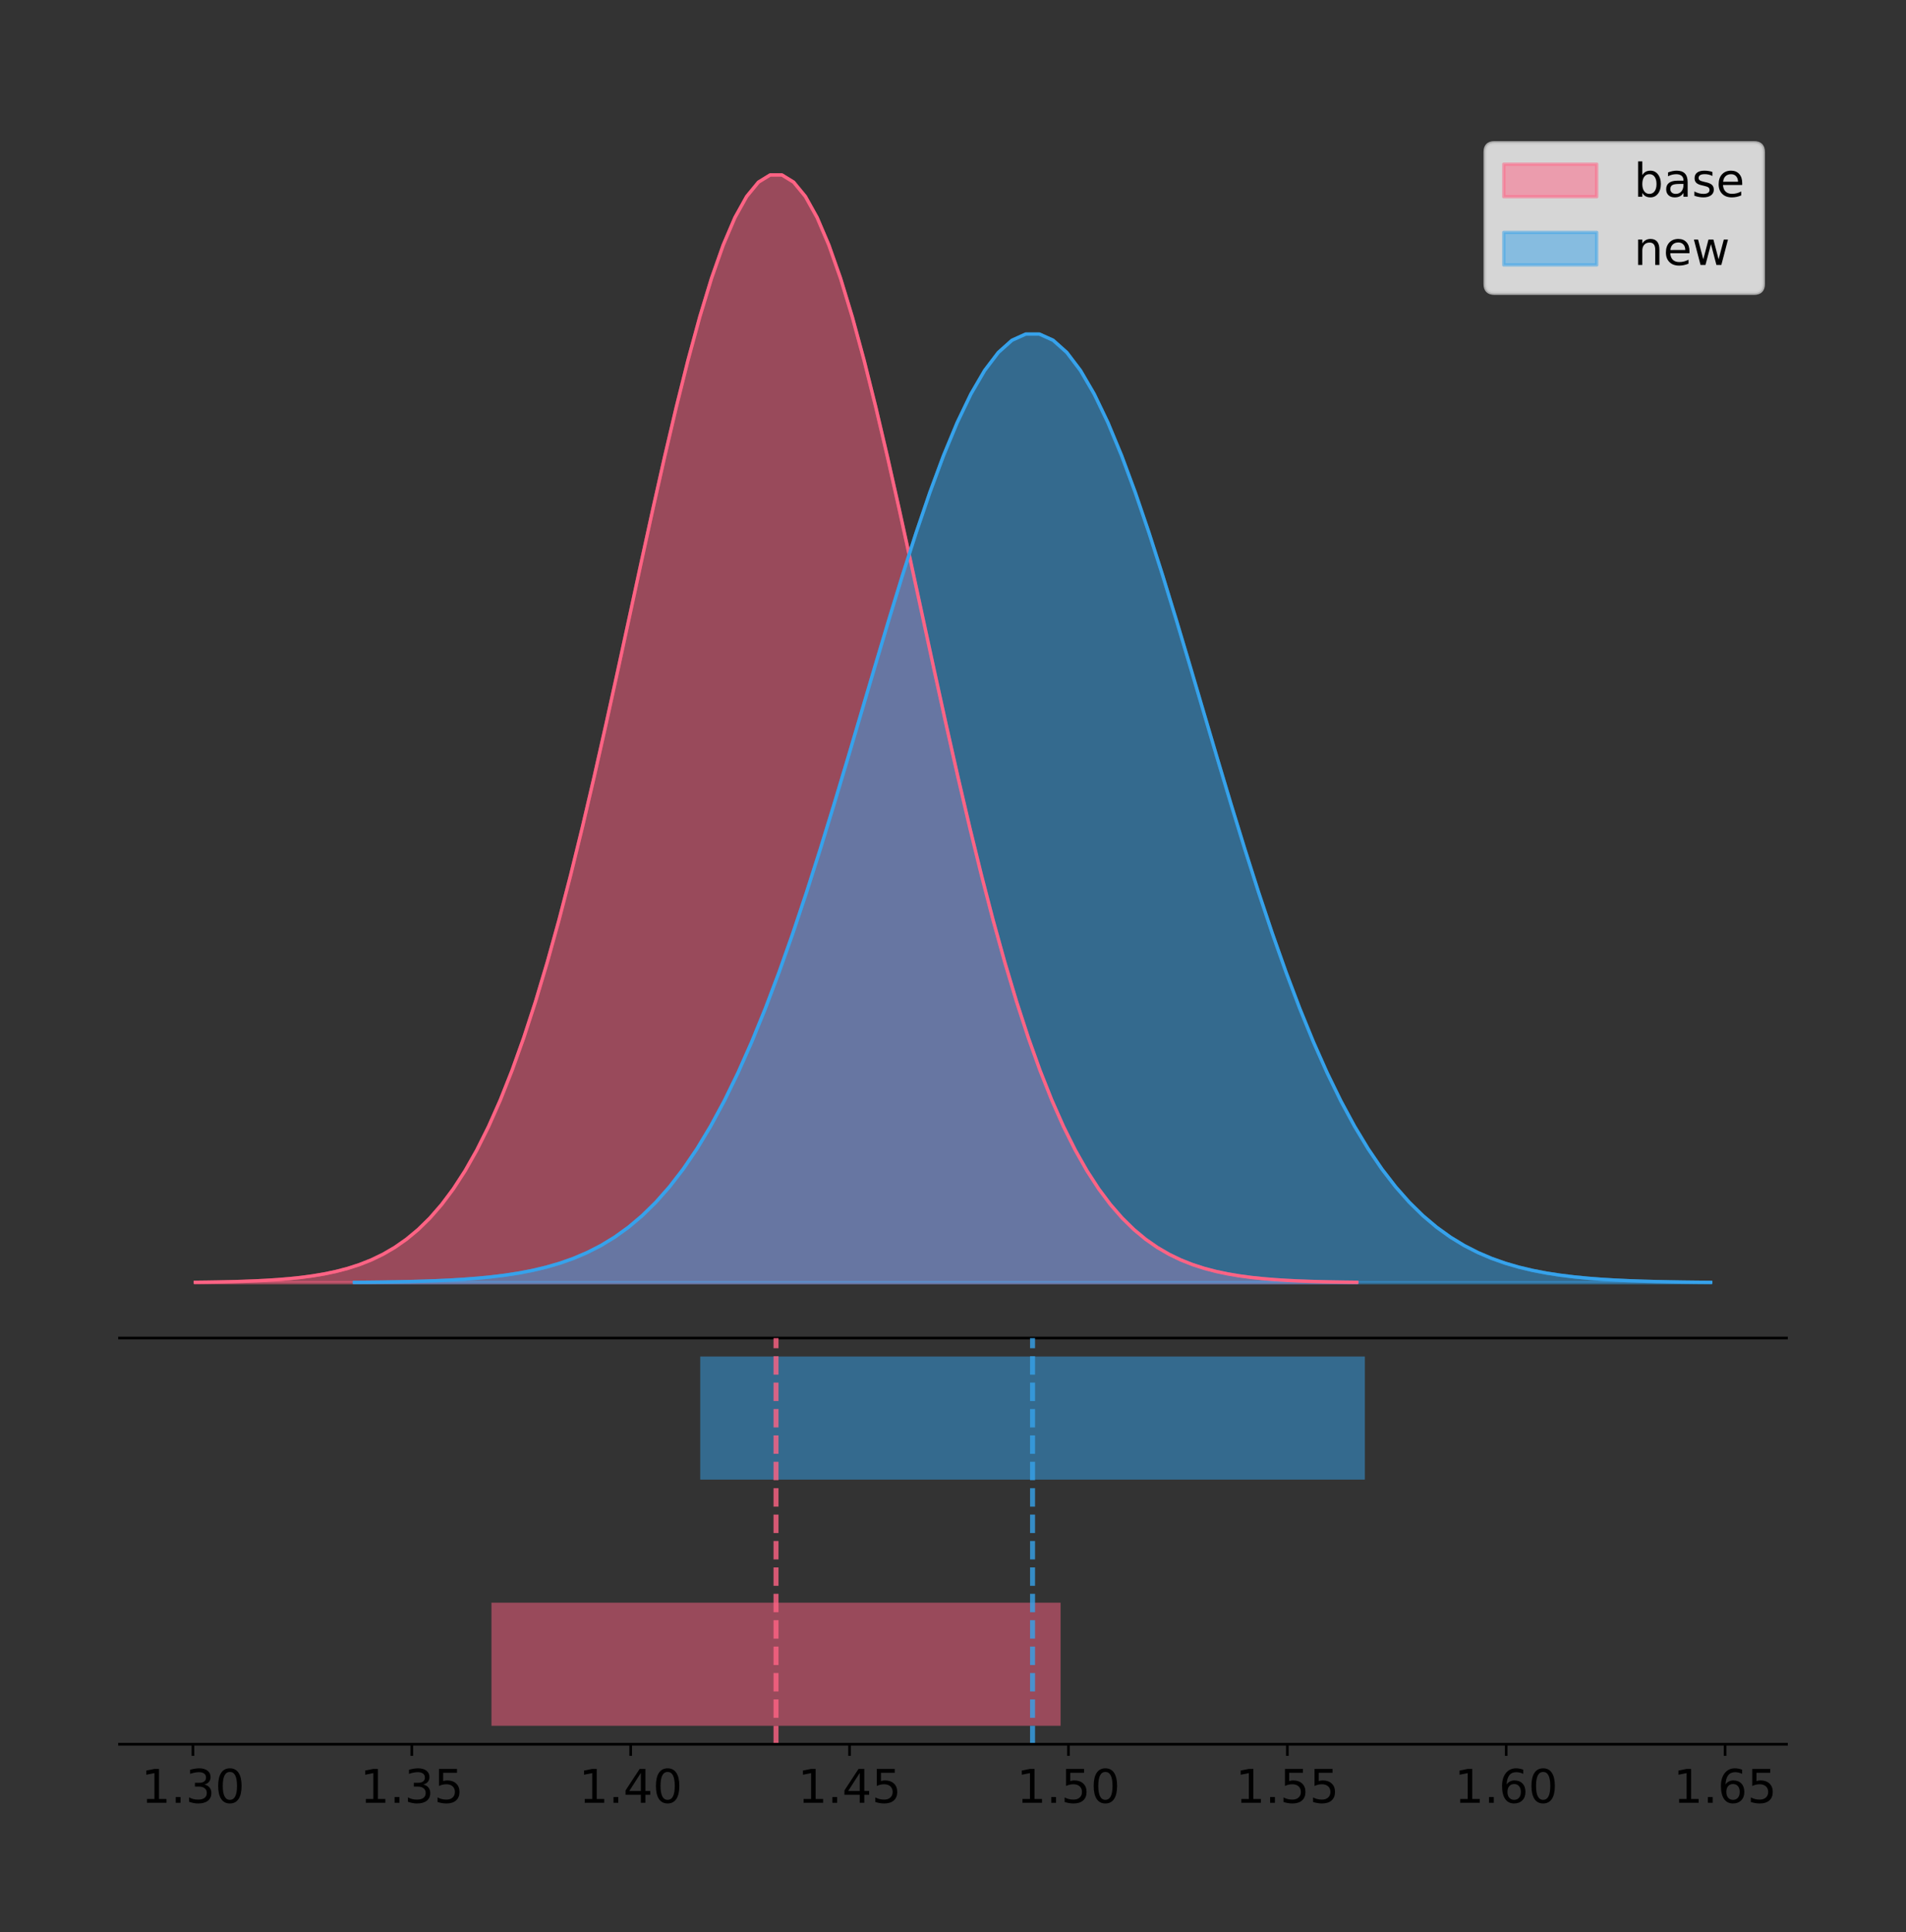 <?xml version="1.0" encoding="utf-8" standalone="no"?>
<!DOCTYPE svg PUBLIC "-//W3C//DTD SVG 1.1//EN"
  "http://www.w3.org/Graphics/SVG/1.1/DTD/svg11.dtd">
<!-- Created with matplotlib (https://matplotlib.org/) -->
<svg height="581.789pt" version="1.1" viewBox="0 0 574.2 581.789" width="574.2pt" xmlns="http://www.w3.org/2000/svg" xmlns:xlink="http://www.w3.org/1999/xlink">
 <rect x="0" y="0" width="574.2" height="581.789" fill="#333333" stroke="none"/>
 <defs>
  <style type="text/css">
*{stroke-linecap:butt;stroke-linejoin:round;}
  </style>
 </defs>
 <g id="figure_1">
  <g id="patch_1">
   <path d="M 0 581.789 
L 574.2 581.789 
L 574.2 0 
L 0 0 
z
" style="fill:none;"/>
  </g>
  <g id="axes_1">
   <g id="patch_2">
    <path d="M 36 402.93 
L 538.2 402.93 
L 538.2 36 
L 36 36 
z
" style="fill:none;"/>
   </g>
   <g id="PolyCollection_1">
    <defs>
     <path d="M 58.827 -195.538 
L 58.827 -195.65 
L 62.362 -195.692 
L 65.896 -195.749 
L 69.431 -195.825 
L 72.965 -195.925 
L 76.5 -196.058 
L 80.034 -196.23 
L 83.569 -196.455 
L 87.103 -196.744 
L 90.638 -197.115 
L 94.172 -197.585 
L 97.707 -198.179 
L 101.241 -198.923 
L 104.776 -199.848 
L 108.31 -200.99 
L 111.845 -202.39 
L 115.379 -204.093 
L 118.914 -206.151 
L 122.448 -208.617 
L 125.983 -211.552 
L 129.517 -215.017 
L 133.052 -219.078 
L 136.586 -223.801 
L 140.121 -229.25 
L 143.655 -235.488 
L 147.19 -242.572 
L 150.724 -250.552 
L 154.259 -259.468 
L 157.793 -269.344 
L 161.328 -280.192 
L 164.862 -292.002 
L 168.397 -304.744 
L 171.931 -318.365 
L 175.466 -332.786 
L 179 -347.901 
L 182.535 -363.58 
L 186.069 -379.667 
L 189.604 -395.98 
L 193.138 -412.318 
L 196.673 -428.462 
L 200.207 -444.18 
L 203.742 -459.23 
L 207.276 -473.372 
L 210.811 -486.366 
L 214.345 -497.987 
L 217.88 -508.025 
L 221.414 -516.294 
L 224.949 -522.64 
L 228.483 -526.94 
L 232.018 -529.111 
L 235.552 -529.111 
L 239.087 -526.94 
L 242.621 -522.64 
L 246.156 -516.294 
L 249.69 -508.025 
L 253.225 -497.987 
L 256.759 -486.366 
L 260.294 -473.372 
L 263.828 -459.23 
L 267.363 -444.18 
L 270.897 -428.462 
L 274.432 -412.318 
L 277.966 -395.98 
L 281.501 -379.667 
L 285.035 -363.58 
L 288.57 -347.901 
L 292.104 -332.786 
L 295.639 -318.365 
L 299.173 -304.744 
L 302.708 -292.002 
L 306.242 -280.192 
L 309.777 -269.344 
L 313.311 -259.468 
L 316.846 -250.552 
L 320.38 -242.572 
L 323.915 -235.488 
L 327.449 -229.25 
L 330.984 -223.801 
L 334.518 -219.078 
L 338.053 -215.017 
L 341.587 -211.552 
L 345.122 -208.617 
L 348.656 -206.151 
L 352.191 -204.093 
L 355.725 -202.39 
L 359.26 -200.99 
L 362.794 -199.848 
L 366.329 -198.923 
L 369.863 -198.179 
L 373.398 -197.585 
L 376.932 -197.115 
L 380.467 -196.744 
L 384.001 -196.455 
L 387.536 -196.23 
L 391.07 -196.058 
L 394.605 -195.925 
L 398.139 -195.825 
L 401.674 -195.749 
L 405.208 -195.692 
L 408.743 -195.65 
L 408.743 -195.538 
L 408.743 -195.538 
L 405.208 -195.538 
L 401.674 -195.538 
L 398.139 -195.538 
L 394.605 -195.538 
L 391.07 -195.538 
L 387.536 -195.538 
L 384.001 -195.538 
L 380.467 -195.538 
L 376.932 -195.538 
L 373.398 -195.538 
L 369.863 -195.538 
L 366.329 -195.538 
L 362.794 -195.538 
L 359.26 -195.538 
L 355.725 -195.538 
L 352.191 -195.538 
L 348.656 -195.538 
L 345.122 -195.538 
L 341.587 -195.538 
L 338.053 -195.538 
L 334.518 -195.538 
L 330.984 -195.538 
L 327.449 -195.538 
L 323.915 -195.538 
L 320.38 -195.538 
L 316.846 -195.538 
L 313.311 -195.538 
L 309.777 -195.538 
L 306.242 -195.538 
L 302.708 -195.538 
L 299.173 -195.538 
L 295.639 -195.538 
L 292.104 -195.538 
L 288.57 -195.538 
L 285.035 -195.538 
L 281.501 -195.538 
L 277.966 -195.538 
L 274.432 -195.538 
L 270.897 -195.538 
L 267.363 -195.538 
L 263.828 -195.538 
L 260.294 -195.538 
L 256.759 -195.538 
L 253.225 -195.538 
L 249.69 -195.538 
L 246.156 -195.538 
L 242.621 -195.538 
L 239.087 -195.538 
L 235.552 -195.538 
L 232.018 -195.538 
L 228.483 -195.538 
L 224.949 -195.538 
L 221.414 -195.538 
L 217.88 -195.538 
L 214.345 -195.538 
L 210.811 -195.538 
L 207.276 -195.538 
L 203.742 -195.538 
L 200.207 -195.538 
L 196.673 -195.538 
L 193.138 -195.538 
L 189.604 -195.538 
L 186.069 -195.538 
L 182.535 -195.538 
L 179 -195.538 
L 175.466 -195.538 
L 171.931 -195.538 
L 168.397 -195.538 
L 164.862 -195.538 
L 161.328 -195.538 
L 157.793 -195.538 
L 154.259 -195.538 
L 150.724 -195.538 
L 147.19 -195.538 
L 143.655 -195.538 
L 140.121 -195.538 
L 136.586 -195.538 
L 133.052 -195.538 
L 129.517 -195.538 
L 125.983 -195.538 
L 122.448 -195.538 
L 118.914 -195.538 
L 115.379 -195.538 
L 111.845 -195.538 
L 108.31 -195.538 
L 104.776 -195.538 
L 101.241 -195.538 
L 97.707 -195.538 
L 94.172 -195.538 
L 90.638 -195.538 
L 87.103 -195.538 
L 83.569 -195.538 
L 80.034 -195.538 
L 76.5 -195.538 
L 72.965 -195.538 
L 69.431 -195.538 
L 65.896 -195.538 
L 62.362 -195.538 
L 58.827 -195.538 
z
" id="m29d095ca02" style="stroke:#ff6384;stroke-opacity:0.5;"/>
    </defs>
    <g clip-path="url(#p08709c1af0)">
     <use style="fill:#ff6384;fill-opacity:0.5;stroke:#ff6384;stroke-opacity:0.5;" x="0" xlink:href="#m29d095ca02" y="581.789"/>
    </g>
   </g>
   <g id="PolyCollection_2">
    <defs>
     <path d="M 106.76 -195.538 
L 106.76 -195.634 
L 110.887 -195.67 
L 115.014 -195.719 
L 119.142 -195.784 
L 123.269 -195.87 
L 127.397 -195.983 
L 131.524 -196.131 
L 135.652 -196.323 
L 139.779 -196.571 
L 143.906 -196.888 
L 148.034 -197.291 
L 152.161 -197.8 
L 156.289 -198.437 
L 160.416 -199.229 
L 164.543 -200.207 
L 168.671 -201.406 
L 172.798 -202.864 
L 176.926 -204.626 
L 181.053 -206.738 
L 185.18 -209.251 
L 189.308 -212.219 
L 193.435 -215.696 
L 197.563 -219.741 
L 201.69 -224.407 
L 205.817 -229.749 
L 209.945 -235.816 
L 214.072 -242.65 
L 218.2 -250.284 
L 222.327 -258.742 
L 226.454 -268.031 
L 230.582 -278.145 
L 234.709 -289.057 
L 238.837 -300.721 
L 242.964 -313.07 
L 247.091 -326.014 
L 251.219 -339.441 
L 255.346 -353.217 
L 259.474 -367.186 
L 263.601 -381.178 
L 267.728 -395.003 
L 271.856 -408.462 
L 275.983 -421.351 
L 280.111 -433.461 
L 284.238 -444.588 
L 288.365 -454.54 
L 292.493 -463.136 
L 296.62 -470.217 
L 300.748 -475.651 
L 304.875 -479.333 
L 309.002 -481.193 
L 313.13 -481.193 
L 317.257 -479.333 
L 321.385 -475.651 
L 325.512 -470.217 
L 329.64 -463.136 
L 333.767 -454.54 
L 337.894 -444.588 
L 342.022 -433.461 
L 346.149 -421.351 
L 350.277 -408.462 
L 354.404 -395.003 
L 358.531 -381.178 
L 362.659 -367.186 
L 366.786 -353.217 
L 370.914 -339.441 
L 375.041 -326.014 
L 379.168 -313.07 
L 383.296 -300.721 
L 387.423 -289.057 
L 391.551 -278.145 
L 395.678 -268.031 
L 399.805 -258.742 
L 403.933 -250.284 
L 408.06 -242.65 
L 412.188 -235.816 
L 416.315 -229.749 
L 420.442 -224.407 
L 424.57 -219.741 
L 428.697 -215.696 
L 432.825 -212.219 
L 436.952 -209.251 
L 441.079 -206.738 
L 445.207 -204.626 
L 449.334 -202.864 
L 453.462 -201.406 
L 457.589 -200.207 
L 461.716 -199.229 
L 465.844 -198.437 
L 469.971 -197.8 
L 474.099 -197.291 
L 478.226 -196.888 
L 482.353 -196.571 
L 486.481 -196.323 
L 490.608 -196.131 
L 494.736 -195.983 
L 498.863 -195.87 
L 502.991 -195.784 
L 507.118 -195.719 
L 511.245 -195.67 
L 515.373 -195.634 
L 515.373 -195.538 
L 515.373 -195.538 
L 511.245 -195.538 
L 507.118 -195.538 
L 502.991 -195.538 
L 498.863 -195.538 
L 494.736 -195.538 
L 490.608 -195.538 
L 486.481 -195.538 
L 482.353 -195.538 
L 478.226 -195.538 
L 474.099 -195.538 
L 469.971 -195.538 
L 465.844 -195.538 
L 461.716 -195.538 
L 457.589 -195.538 
L 453.462 -195.538 
L 449.334 -195.538 
L 445.207 -195.538 
L 441.079 -195.538 
L 436.952 -195.538 
L 432.825 -195.538 
L 428.697 -195.538 
L 424.57 -195.538 
L 420.442 -195.538 
L 416.315 -195.538 
L 412.188 -195.538 
L 408.06 -195.538 
L 403.933 -195.538 
L 399.805 -195.538 
L 395.678 -195.538 
L 391.551 -195.538 
L 387.423 -195.538 
L 383.296 -195.538 
L 379.168 -195.538 
L 375.041 -195.538 
L 370.914 -195.538 
L 366.786 -195.538 
L 362.659 -195.538 
L 358.531 -195.538 
L 354.404 -195.538 
L 350.277 -195.538 
L 346.149 -195.538 
L 342.022 -195.538 
L 337.894 -195.538 
L 333.767 -195.538 
L 329.64 -195.538 
L 325.512 -195.538 
L 321.385 -195.538 
L 317.257 -195.538 
L 313.13 -195.538 
L 309.002 -195.538 
L 304.875 -195.538 
L 300.748 -195.538 
L 296.62 -195.538 
L 292.493 -195.538 
L 288.365 -195.538 
L 284.238 -195.538 
L 280.111 -195.538 
L 275.983 -195.538 
L 271.856 -195.538 
L 267.728 -195.538 
L 263.601 -195.538 
L 259.474 -195.538 
L 255.346 -195.538 
L 251.219 -195.538 
L 247.091 -195.538 
L 242.964 -195.538 
L 238.837 -195.538 
L 234.709 -195.538 
L 230.582 -195.538 
L 226.454 -195.538 
L 222.327 -195.538 
L 218.2 -195.538 
L 214.072 -195.538 
L 209.945 -195.538 
L 205.817 -195.538 
L 201.69 -195.538 
L 197.563 -195.538 
L 193.435 -195.538 
L 189.308 -195.538 
L 185.18 -195.538 
L 181.053 -195.538 
L 176.926 -195.538 
L 172.798 -195.538 
L 168.671 -195.538 
L 164.543 -195.538 
L 160.416 -195.538 
L 156.289 -195.538 
L 152.161 -195.538 
L 148.034 -195.538 
L 143.906 -195.538 
L 139.779 -195.538 
L 135.652 -195.538 
L 131.524 -195.538 
L 127.397 -195.538 
L 123.269 -195.538 
L 119.142 -195.538 
L 115.014 -195.538 
L 110.887 -195.538 
L 106.76 -195.538 
z
" id="mb9d427e717" style="stroke:#36a2eb;stroke-opacity:0.5;"/>
    </defs>
    <g clip-path="url(#p08709c1af0)">
     <use style="fill:#36a2eb;fill-opacity:0.5;stroke:#36a2eb;stroke-opacity:0.5;" x="0" xlink:href="#mb9d427e717" y="581.789"/>
    </g>
   </g>
   <g id="line2d_1">
    <path clip-path="url(#p08709c1af0)" d="M 58.827 386.139 
L 62.362 386.097 
L 65.896 386.04 
L 69.431 385.965 
L 72.965 385.864 
L 76.5 385.732 
L 80.034 385.559 
L 83.569 385.334 
L 87.103 385.045 
L 90.638 384.675 
L 94.172 384.204 
L 97.707 383.61 
L 101.241 382.867 
L 104.776 381.941 
L 108.31 380.799 
L 111.845 379.399 
L 115.379 377.696 
L 118.914 375.639 
L 122.448 373.172 
L 125.983 370.238 
L 129.517 366.772 
L 133.052 362.711 
L 136.586 357.989 
L 140.121 352.539 
L 143.655 346.301 
L 147.19 339.217 
L 150.724 331.237 
L 154.259 322.322 
L 157.793 312.445 
L 161.328 301.597 
L 164.862 289.787 
L 168.397 277.045 
L 171.931 263.424 
L 175.466 249.004 
L 179 233.888 
L 182.535 218.209 
L 186.069 202.123 
L 189.604 185.809 
L 193.138 169.471 
L 196.673 153.327 
L 200.207 137.61 
L 203.742 122.559 
L 207.276 108.418 
L 210.811 95.423 
L 214.345 83.803 
L 217.88 73.765 
L 221.414 65.495 
L 224.949 59.15 
L 228.483 54.85 
L 232.018 52.679 
L 235.552 52.679 
L 239.087 54.85 
L 242.621 59.15 
L 246.156 65.495 
L 249.69 73.765 
L 253.225 83.803 
L 256.759 95.423 
L 260.294 108.418 
L 263.828 122.559 
L 267.363 137.61 
L 270.897 153.327 
L 274.432 169.471 
L 277.966 185.809 
L 281.501 202.123 
L 285.035 218.209 
L 288.57 233.888 
L 292.104 249.004 
L 295.639 263.424 
L 299.173 277.045 
L 302.708 289.787 
L 306.242 301.597 
L 309.777 312.445 
L 313.311 322.322 
L 316.846 331.237 
L 320.38 339.217 
L 323.915 346.301 
L 327.449 352.539 
L 330.984 357.989 
L 334.518 362.711 
L 338.053 366.772 
L 341.587 370.238 
L 345.122 373.172 
L 348.656 375.639 
L 352.191 377.696 
L 355.725 379.399 
L 359.26 380.799 
L 362.794 381.941 
L 366.329 382.867 
L 369.863 383.61 
L 373.398 384.204 
L 376.932 384.675 
L 380.467 385.045 
L 384.001 385.334 
L 387.536 385.559 
L 391.07 385.732 
L 394.605 385.864 
L 398.139 385.965 
L 401.674 386.04 
L 405.208 386.097 
L 408.743 386.139 
" style="fill:none;stroke:#ff6384;stroke-linecap:square;"/>
   </g>
   <g id="line2d_2">
    <path clip-path="url(#p08709c1af0)" d="M 106.76 386.155 
L 110.887 386.119 
L 115.014 386.071 
L 119.142 386.006 
L 123.269 385.92 
L 127.397 385.806 
L 131.524 385.658 
L 135.652 385.466 
L 139.779 385.218 
L 143.906 384.901 
L 148.034 384.498 
L 152.161 383.99 
L 156.289 383.353 
L 160.416 382.561 
L 164.543 381.582 
L 168.671 380.384 
L 172.798 378.925 
L 176.926 377.163 
L 181.053 375.051 
L 185.18 372.538 
L 189.308 369.571 
L 193.435 366.093 
L 197.563 362.049 
L 201.69 357.382 
L 205.817 352.04 
L 209.945 345.974 
L 214.072 339.14 
L 218.2 331.505 
L 222.327 323.047 
L 226.454 313.758 
L 230.582 303.644 
L 234.709 292.733 
L 238.837 281.068 
L 242.964 268.719 
L 247.091 255.775 
L 251.219 242.348 
L 255.346 228.573 
L 259.474 214.603 
L 263.601 200.612 
L 267.728 186.787 
L 271.856 173.327 
L 275.983 160.439 
L 280.111 148.329 
L 284.238 137.201 
L 288.365 127.25 
L 292.493 118.654 
L 296.62 111.572 
L 300.748 106.138 
L 304.875 102.456 
L 309.002 100.597 
L 313.13 100.597 
L 317.257 102.456 
L 321.385 106.138 
L 325.512 111.572 
L 329.64 118.654 
L 333.767 127.25 
L 337.894 137.201 
L 342.022 148.329 
L 346.149 160.439 
L 350.277 173.327 
L 354.404 186.787 
L 358.531 200.612 
L 362.659 214.603 
L 366.786 228.573 
L 370.914 242.348 
L 375.041 255.775 
L 379.168 268.719 
L 383.296 281.068 
L 387.423 292.733 
L 391.551 303.644 
L 395.678 313.758 
L 399.805 323.047 
L 403.933 331.505 
L 408.06 339.14 
L 412.188 345.974 
L 416.315 352.04 
L 420.442 357.382 
L 424.57 362.049 
L 428.697 366.093 
L 432.825 369.571 
L 436.952 372.538 
L 441.079 375.051 
L 445.207 377.163 
L 449.334 378.925 
L 453.462 380.384 
L 457.589 381.582 
L 461.716 382.561 
L 465.844 383.353 
L 469.971 383.99 
L 474.099 384.498 
L 478.226 384.901 
L 482.353 385.218 
L 486.481 385.466 
L 490.608 385.658 
L 494.736 385.806 
L 498.863 385.92 
L 502.991 386.006 
L 507.118 386.071 
L 511.245 386.119 
L 515.373 386.155 
" style="fill:none;stroke:#36a2eb;stroke-linecap:square;"/>
   </g>
   <g id="patch_3">
    <path d="M 36 402.93 
L 538.2 402.93 
" style="fill:none;stroke:#000000;stroke-linecap:square;stroke-linejoin:miter;stroke-width:0.8;"/>
   </g>
   <g id="legend_1">
    <g id="patch_4">
     <path d="M 450.225 88.299 
L 528.4 88.299 
Q 531.2 88.299 531.2 85.499 
L 531.2 45.8 
Q 531.2 43 528.4 43 
L 450.225 43 
Q 447.425 43 447.425 45.8 
L 447.425 85.499 
Q 447.425 88.299 450.225 88.299 
z
" style="fill:#ffffff;opacity:0.8;stroke:#cccccc;stroke-linejoin:miter;"/>
    </g>
    <g id="patch_5">
     <path d="M 453.025 59.238 
L 481.025 59.238 
L 481.025 49.438 
L 453.025 49.438 
z
" style="fill:#ff6384;opacity:0.5;stroke:#ff6384;stroke-linejoin:miter;"/>
    </g>
    <g id="text_1">
     <!-- base -->
     <defs>
      <path d="M 48.688 27.297 
Q 48.688 37.203 44.609 42.844 
Q 40.531 48.484 33.406 48.484 
Q 26.266 48.484 22.188 42.844 
Q 18.109 37.203 18.109 27.297 
Q 18.109 17.391 22.188 11.75 
Q 26.266 6.109 33.406 6.109 
Q 40.531 6.109 44.609 11.75 
Q 48.688 17.391 48.688 27.297 
z
M 18.109 46.391 
Q 20.953 51.266 25.266 53.625 
Q 29.594 56 35.594 56 
Q 45.562 56 51.781 48.094 
Q 58.016 40.188 58.016 27.297 
Q 58.016 14.406 51.781 6.484 
Q 45.562 -1.422 35.594 -1.422 
Q 29.594 -1.422 25.266 0.953 
Q 20.953 3.328 18.109 8.203 
L 18.109 0 
L 9.078 0 
L 9.078 75.984 
L 18.109 75.984 
z
" id="DejaVuSans-98"/>
      <path d="M 34.281 27.484 
Q 23.391 27.484 19.188 25 
Q 14.984 22.516 14.984 16.5 
Q 14.984 11.719 18.141 8.906 
Q 21.297 6.109 26.703 6.109 
Q 34.188 6.109 38.703 11.406 
Q 43.219 16.703 43.219 25.484 
L 43.219 27.484 
z
M 52.203 31.203 
L 52.203 0 
L 43.219 0 
L 43.219 8.297 
Q 40.141 3.328 35.547 0.953 
Q 30.953 -1.422 24.312 -1.422 
Q 15.922 -1.422 10.953 3.297 
Q 6 8.016 6 15.922 
Q 6 25.141 12.172 29.828 
Q 18.359 34.516 30.609 34.516 
L 43.219 34.516 
L 43.219 35.406 
Q 43.219 41.609 39.141 45 
Q 35.062 48.391 27.688 48.391 
Q 23 48.391 18.547 47.266 
Q 14.109 46.141 10.016 43.891 
L 10.016 52.203 
Q 14.938 54.109 19.578 55.047 
Q 24.219 56 28.609 56 
Q 40.484 56 46.344 49.844 
Q 52.203 43.703 52.203 31.203 
z
" id="DejaVuSans-97"/>
      <path d="M 44.281 53.078 
L 44.281 44.578 
Q 40.484 46.531 36.375 47.5 
Q 32.281 48.484 27.875 48.484 
Q 21.188 48.484 17.844 46.438 
Q 14.5 44.391 14.5 40.281 
Q 14.5 37.156 16.891 35.375 
Q 19.281 33.594 26.516 31.984 
L 29.594 31.297 
Q 39.156 29.25 43.188 25.516 
Q 47.219 21.781 47.219 15.094 
Q 47.219 7.469 41.188 3.016 
Q 35.156 -1.422 24.609 -1.422 
Q 20.219 -1.422 15.453 -0.562 
Q 10.688 0.297 5.422 2 
L 5.422 11.281 
Q 10.406 8.688 15.234 7.391 
Q 20.062 6.109 24.812 6.109 
Q 31.156 6.109 34.562 8.281 
Q 37.984 10.453 37.984 14.406 
Q 37.984 18.062 35.516 20.016 
Q 33.062 21.969 24.703 23.781 
L 21.578 24.516 
Q 13.234 26.266 9.516 29.906 
Q 5.812 33.547 5.812 39.891 
Q 5.812 47.609 11.281 51.797 
Q 16.75 56 26.812 56 
Q 31.781 56 36.172 55.266 
Q 40.578 54.547 44.281 53.078 
z
" id="DejaVuSans-115"/>
      <path d="M 56.203 29.594 
L 56.203 25.203 
L 14.891 25.203 
Q 15.484 15.922 20.484 11.062 
Q 25.484 6.203 34.422 6.203 
Q 39.594 6.203 44.453 7.469 
Q 49.312 8.734 54.109 11.281 
L 54.109 2.781 
Q 49.266 0.734 44.188 -0.344 
Q 39.109 -1.422 33.891 -1.422 
Q 20.797 -1.422 13.156 6.188 
Q 5.516 13.812 5.516 26.812 
Q 5.516 40.234 12.766 48.109 
Q 20.016 56 32.328 56 
Q 43.359 56 49.781 48.891 
Q 56.203 41.797 56.203 29.594 
z
M 47.219 32.234 
Q 47.125 39.594 43.094 43.984 
Q 39.062 48.391 32.422 48.391 
Q 24.906 48.391 20.391 44.141 
Q 15.875 39.891 15.188 32.172 
z
" id="DejaVuSans-101"/>
     </defs>
     <g transform="translate(492.225 59.238)scale(0.14 -0.14)">
      <use xlink:href="#DejaVuSans-98"/>
      <use x="63.477" xlink:href="#DejaVuSans-97"/>
      <use x="124.756" xlink:href="#DejaVuSans-115"/>
      <use x="176.855" xlink:href="#DejaVuSans-101"/>
     </g>
    </g>
    <g id="patch_6">
     <path d="M 453.025 79.787 
L 481.025 79.787 
L 481.025 69.987 
L 453.025 69.987 
z
" style="fill:#36a2eb;opacity:0.5;stroke:#36a2eb;stroke-linejoin:miter;"/>
    </g>
    <g id="text_2">
     <!-- new -->
     <defs>
      <path d="M 54.891 33.016 
L 54.891 0 
L 45.906 0 
L 45.906 32.719 
Q 45.906 40.484 42.875 44.328 
Q 39.844 48.188 33.797 48.188 
Q 26.516 48.188 22.312 43.547 
Q 18.109 38.922 18.109 30.906 
L 18.109 0 
L 9.078 0 
L 9.078 54.688 
L 18.109 54.688 
L 18.109 46.188 
Q 21.344 51.125 25.703 53.562 
Q 30.078 56 35.797 56 
Q 45.219 56 50.047 50.172 
Q 54.891 44.344 54.891 33.016 
z
" id="DejaVuSans-110"/>
      <path d="M 4.203 54.688 
L 13.188 54.688 
L 24.422 12.016 
L 35.594 54.688 
L 46.188 54.688 
L 57.422 12.016 
L 68.609 54.688 
L 77.594 54.688 
L 63.281 0 
L 52.688 0 
L 40.922 44.828 
L 29.109 0 
L 18.5 0 
z
" id="DejaVuSans-119"/>
     </defs>
     <g transform="translate(492.225 79.787)scale(0.14 -0.14)">
      <use xlink:href="#DejaVuSans-110"/>
      <use x="63.379" xlink:href="#DejaVuSans-101"/>
      <use x="124.902" xlink:href="#DejaVuSans-119"/>
     </g>
    </g>
   </g>
  </g>
  <g id="axes_2">
   <g id="patch_7">
    <path d="M 36 525.24 
L 538.2 525.24 
L 538.2 402.93 
L 36 402.93 
z
" style="fill:none;"/>
   </g>
   <g id="patch_8">
    <path clip-path="url(#p3d254f7179)" d="M 148.056 519.68 
L 319.514 519.68 
L 319.514 482.617 
L 148.056 482.617 
z
" style="fill:#ff6384;opacity:0.5;"/>
   </g>
   <g id="patch_9">
    <path clip-path="url(#p3d254f7179)" d="M 210.956 445.553 
L 411.176 445.553 
L 411.176 408.49 
L 210.956 408.49 
z
" style="fill:#36a2eb;opacity:0.5;"/>
   </g>
   <g id="matplotlib.axis_1">
    <g id="xtick_1">
     <g id="line2d_3">
      <defs>
       <path d="M 0 0 
L 0 3.5 
" id="m2d4b776adb" style="stroke:#000000;stroke-width:0.8;"/>
      </defs>
      <g>
       <use style="stroke:#000000;stroke-width:0.8;" x="58.122" xlink:href="#m2d4b776adb" y="525.24"/>
      </g>
     </g>
     <g id="text_3">
      <!-- 1.30 -->
      <defs>
       <path d="M 12.406 8.297 
L 28.516 8.297 
L 28.516 63.922 
L 10.984 60.406 
L 10.984 69.391 
L 28.422 72.906 
L 38.281 72.906 
L 38.281 8.297 
L 54.391 8.297 
L 54.391 0 
L 12.406 0 
z
" id="DejaVuSans-49"/>
       <path d="M 10.688 12.406 
L 21 12.406 
L 21 0 
L 10.688 0 
z
" id="DejaVuSans-46"/>
       <path d="M 40.578 39.312 
Q 47.656 37.797 51.625 33 
Q 55.609 28.219 55.609 21.188 
Q 55.609 10.406 48.188 4.484 
Q 40.766 -1.422 27.094 -1.422 
Q 22.516 -1.422 17.656 -0.516 
Q 12.797 0.391 7.625 2.203 
L 7.625 11.719 
Q 11.719 9.328 16.594 8.109 
Q 21.484 6.891 26.812 6.891 
Q 36.078 6.891 40.938 10.547 
Q 45.797 14.203 45.797 21.188 
Q 45.797 27.641 41.281 31.266 
Q 36.766 34.906 28.719 34.906 
L 20.219 34.906 
L 20.219 43.016 
L 29.109 43.016 
Q 36.375 43.016 40.234 45.922 
Q 44.094 48.828 44.094 54.297 
Q 44.094 59.906 40.109 62.906 
Q 36.141 65.922 28.719 65.922 
Q 24.656 65.922 20.016 65.031 
Q 15.375 64.156 9.812 62.312 
L 9.812 71.094 
Q 15.438 72.656 20.344 73.438 
Q 25.25 74.219 29.594 74.219 
Q 40.828 74.219 47.359 69.109 
Q 53.906 64.016 53.906 55.328 
Q 53.906 49.266 50.438 45.094 
Q 46.969 40.922 40.578 39.312 
z
" id="DejaVuSans-51"/>
       <path d="M 31.781 66.406 
Q 24.172 66.406 20.328 58.906 
Q 16.5 51.422 16.5 36.375 
Q 16.5 21.391 20.328 13.891 
Q 24.172 6.391 31.781 6.391 
Q 39.453 6.391 43.281 13.891 
Q 47.125 21.391 47.125 36.375 
Q 47.125 51.422 43.281 58.906 
Q 39.453 66.406 31.781 66.406 
z
M 31.781 74.219 
Q 44.047 74.219 50.516 64.516 
Q 56.984 54.828 56.984 36.375 
Q 56.984 17.969 50.516 8.266 
Q 44.047 -1.422 31.781 -1.422 
Q 19.531 -1.422 13.062 8.266 
Q 6.594 17.969 6.594 36.375 
Q 6.594 54.828 13.062 64.516 
Q 19.531 74.219 31.781 74.219 
z
" id="DejaVuSans-48"/>
      </defs>
      <g transform="translate(42.536 542.878)scale(0.14 -0.14)">
       <use xlink:href="#DejaVuSans-49"/>
       <use x="63.623" xlink:href="#DejaVuSans-46"/>
       <use x="95.41" xlink:href="#DejaVuSans-51"/>
       <use x="159.033" xlink:href="#DejaVuSans-48"/>
      </g>
     </g>
    </g>
    <g id="xtick_2">
     <g id="line2d_4">
      <g>
       <use style="stroke:#000000;stroke-width:0.8;" x="124.061" xlink:href="#m2d4b776adb" y="525.24"/>
      </g>
     </g>
     <g id="text_4">
      <!-- 1.35 -->
      <defs>
       <path d="M 10.797 72.906 
L 49.516 72.906 
L 49.516 64.594 
L 19.828 64.594 
L 19.828 46.734 
Q 21.969 47.469 24.109 47.828 
Q 26.266 48.188 28.422 48.188 
Q 40.625 48.188 47.75 41.5 
Q 54.891 34.812 54.891 23.391 
Q 54.891 11.625 47.562 5.094 
Q 40.234 -1.422 26.906 -1.422 
Q 22.312 -1.422 17.547 -0.641 
Q 12.797 0.141 7.719 1.703 
L 7.719 11.625 
Q 12.109 9.234 16.797 8.062 
Q 21.484 6.891 26.703 6.891 
Q 35.156 6.891 40.078 11.328 
Q 45.016 15.766 45.016 23.391 
Q 45.016 31 40.078 35.438 
Q 35.156 39.891 26.703 39.891 
Q 22.75 39.891 18.812 39.016 
Q 14.891 38.141 10.797 36.281 
z
" id="DejaVuSans-53"/>
      </defs>
      <g transform="translate(108.475 542.878)scale(0.14 -0.14)">
       <use xlink:href="#DejaVuSans-49"/>
       <use x="63.623" xlink:href="#DejaVuSans-46"/>
       <use x="95.41" xlink:href="#DejaVuSans-51"/>
       <use x="159.033" xlink:href="#DejaVuSans-53"/>
      </g>
     </g>
    </g>
    <g id="xtick_3">
     <g id="line2d_5">
      <g>
       <use style="stroke:#000000;stroke-width:0.8;" x="190.001" xlink:href="#m2d4b776adb" y="525.24"/>
      </g>
     </g>
     <g id="text_5">
      <!-- 1.40 -->
      <defs>
       <path d="M 37.797 64.312 
L 12.891 25.391 
L 37.797 25.391 
z
M 35.203 72.906 
L 47.609 72.906 
L 47.609 25.391 
L 58.016 25.391 
L 58.016 17.188 
L 47.609 17.188 
L 47.609 0 
L 37.797 0 
L 37.797 17.188 
L 4.891 17.188 
L 4.891 26.703 
z
" id="DejaVuSans-52"/>
      </defs>
      <g transform="translate(174.415 542.878)scale(0.14 -0.14)">
       <use xlink:href="#DejaVuSans-49"/>
       <use x="63.623" xlink:href="#DejaVuSans-46"/>
       <use x="95.41" xlink:href="#DejaVuSans-52"/>
       <use x="159.033" xlink:href="#DejaVuSans-48"/>
      </g>
     </g>
    </g>
    <g id="xtick_4">
     <g id="line2d_6">
      <g>
       <use style="stroke:#000000;stroke-width:0.8;" x="255.941" xlink:href="#m2d4b776adb" y="525.24"/>
      </g>
     </g>
     <g id="text_6">
      <!-- 1.45 -->
      <g transform="translate(240.355 542.878)scale(0.14 -0.14)">
       <use xlink:href="#DejaVuSans-49"/>
       <use x="63.623" xlink:href="#DejaVuSans-46"/>
       <use x="95.41" xlink:href="#DejaVuSans-52"/>
       <use x="159.033" xlink:href="#DejaVuSans-53"/>
      </g>
     </g>
    </g>
    <g id="xtick_5">
     <g id="line2d_7">
      <g>
       <use style="stroke:#000000;stroke-width:0.8;" x="321.88" xlink:href="#m2d4b776adb" y="525.24"/>
      </g>
     </g>
     <g id="text_7">
      <!-- 1.50 -->
      <g transform="translate(306.294 542.878)scale(0.14 -0.14)">
       <use xlink:href="#DejaVuSans-49"/>
       <use x="63.623" xlink:href="#DejaVuSans-46"/>
       <use x="95.41" xlink:href="#DejaVuSans-53"/>
       <use x="159.033" xlink:href="#DejaVuSans-48"/>
      </g>
     </g>
    </g>
    <g id="xtick_6">
     <g id="line2d_8">
      <g>
       <use style="stroke:#000000;stroke-width:0.8;" x="387.82" xlink:href="#m2d4b776adb" y="525.24"/>
      </g>
     </g>
     <g id="text_8">
      <!-- 1.55 -->
      <g transform="translate(372.234 542.878)scale(0.14 -0.14)">
       <use xlink:href="#DejaVuSans-49"/>
       <use x="63.623" xlink:href="#DejaVuSans-46"/>
       <use x="95.41" xlink:href="#DejaVuSans-53"/>
       <use x="159.033" xlink:href="#DejaVuSans-53"/>
      </g>
     </g>
    </g>
    <g id="xtick_7">
     <g id="line2d_9">
      <g>
       <use style="stroke:#000000;stroke-width:0.8;" x="453.76" xlink:href="#m2d4b776adb" y="525.24"/>
      </g>
     </g>
     <g id="text_9">
      <!-- 1.60 -->
      <defs>
       <path d="M 33.016 40.375 
Q 26.375 40.375 22.484 35.828 
Q 18.609 31.297 18.609 23.391 
Q 18.609 15.531 22.484 10.953 
Q 26.375 6.391 33.016 6.391 
Q 39.656 6.391 43.531 10.953 
Q 47.406 15.531 47.406 23.391 
Q 47.406 31.297 43.531 35.828 
Q 39.656 40.375 33.016 40.375 
z
M 52.594 71.297 
L 52.594 62.312 
Q 48.875 64.062 45.094 64.984 
Q 41.312 65.922 37.594 65.922 
Q 27.828 65.922 22.672 59.328 
Q 17.531 52.734 16.797 39.406 
Q 19.672 43.656 24.016 45.922 
Q 28.375 48.188 33.594 48.188 
Q 44.578 48.188 50.953 41.516 
Q 57.328 34.859 57.328 23.391 
Q 57.328 12.156 50.688 5.359 
Q 44.047 -1.422 33.016 -1.422 
Q 20.359 -1.422 13.672 8.266 
Q 6.984 17.969 6.984 36.375 
Q 6.984 53.656 15.188 63.938 
Q 23.391 74.219 37.203 74.219 
Q 40.922 74.219 44.703 73.484 
Q 48.484 72.75 52.594 71.297 
z
" id="DejaVuSans-54"/>
      </defs>
      <g transform="translate(438.174 542.878)scale(0.14 -0.14)">
       <use xlink:href="#DejaVuSans-49"/>
       <use x="63.623" xlink:href="#DejaVuSans-46"/>
       <use x="95.41" xlink:href="#DejaVuSans-54"/>
       <use x="159.033" xlink:href="#DejaVuSans-48"/>
      </g>
     </g>
    </g>
    <g id="xtick_8">
     <g id="line2d_10">
      <g>
       <use style="stroke:#000000;stroke-width:0.8;" x="519.699" xlink:href="#m2d4b776adb" y="525.24"/>
      </g>
     </g>
     <g id="text_10">
      <!-- 1.65 -->
      <g transform="translate(504.113 542.878)scale(0.14 -0.14)">
       <use xlink:href="#DejaVuSans-49"/>
       <use x="63.623" xlink:href="#DejaVuSans-46"/>
       <use x="95.41" xlink:href="#DejaVuSans-54"/>
       <use x="159.033" xlink:href="#DejaVuSans-53"/>
      </g>
     </g>
    </g>
   </g>
   <g id="line2d_11">
    <path clip-path="url(#p3d254f7179)" d="M 233.785 525.24 
L 233.785 402.93 
" style="fill:none;stroke:#ff6384;stroke-dasharray:5.55,2.4;stroke-dashoffset:0;stroke-opacity:0.8;stroke-width:1.5;"/>
   </g>
   <g id="line2d_12">
    <path clip-path="url(#p3d254f7179)" d="M 311.066 525.24 
L 311.066 402.93 
" style="fill:none;stroke:#36a2eb;stroke-dasharray:5.55,2.4;stroke-dashoffset:0;stroke-opacity:0.8;stroke-width:1.5;"/>
   </g>
   <g id="patch_10">
    <path d="M 36 525.24 
L 538.2 525.24 
" style="fill:none;stroke:#000000;stroke-linecap:square;stroke-linejoin:miter;stroke-width:0.8;"/>
   </g>
  </g>
 </g>
 <defs>
  <clipPath id="p08709c1af0">
   <rect height="366.93" width="502.2" x="36" y="36"/>
  </clipPath>
  <clipPath id="p3d254f7179">
   <rect height="122.31" width="502.2" x="36" y="402.93"/>
  </clipPath>
 </defs>
</svg>
